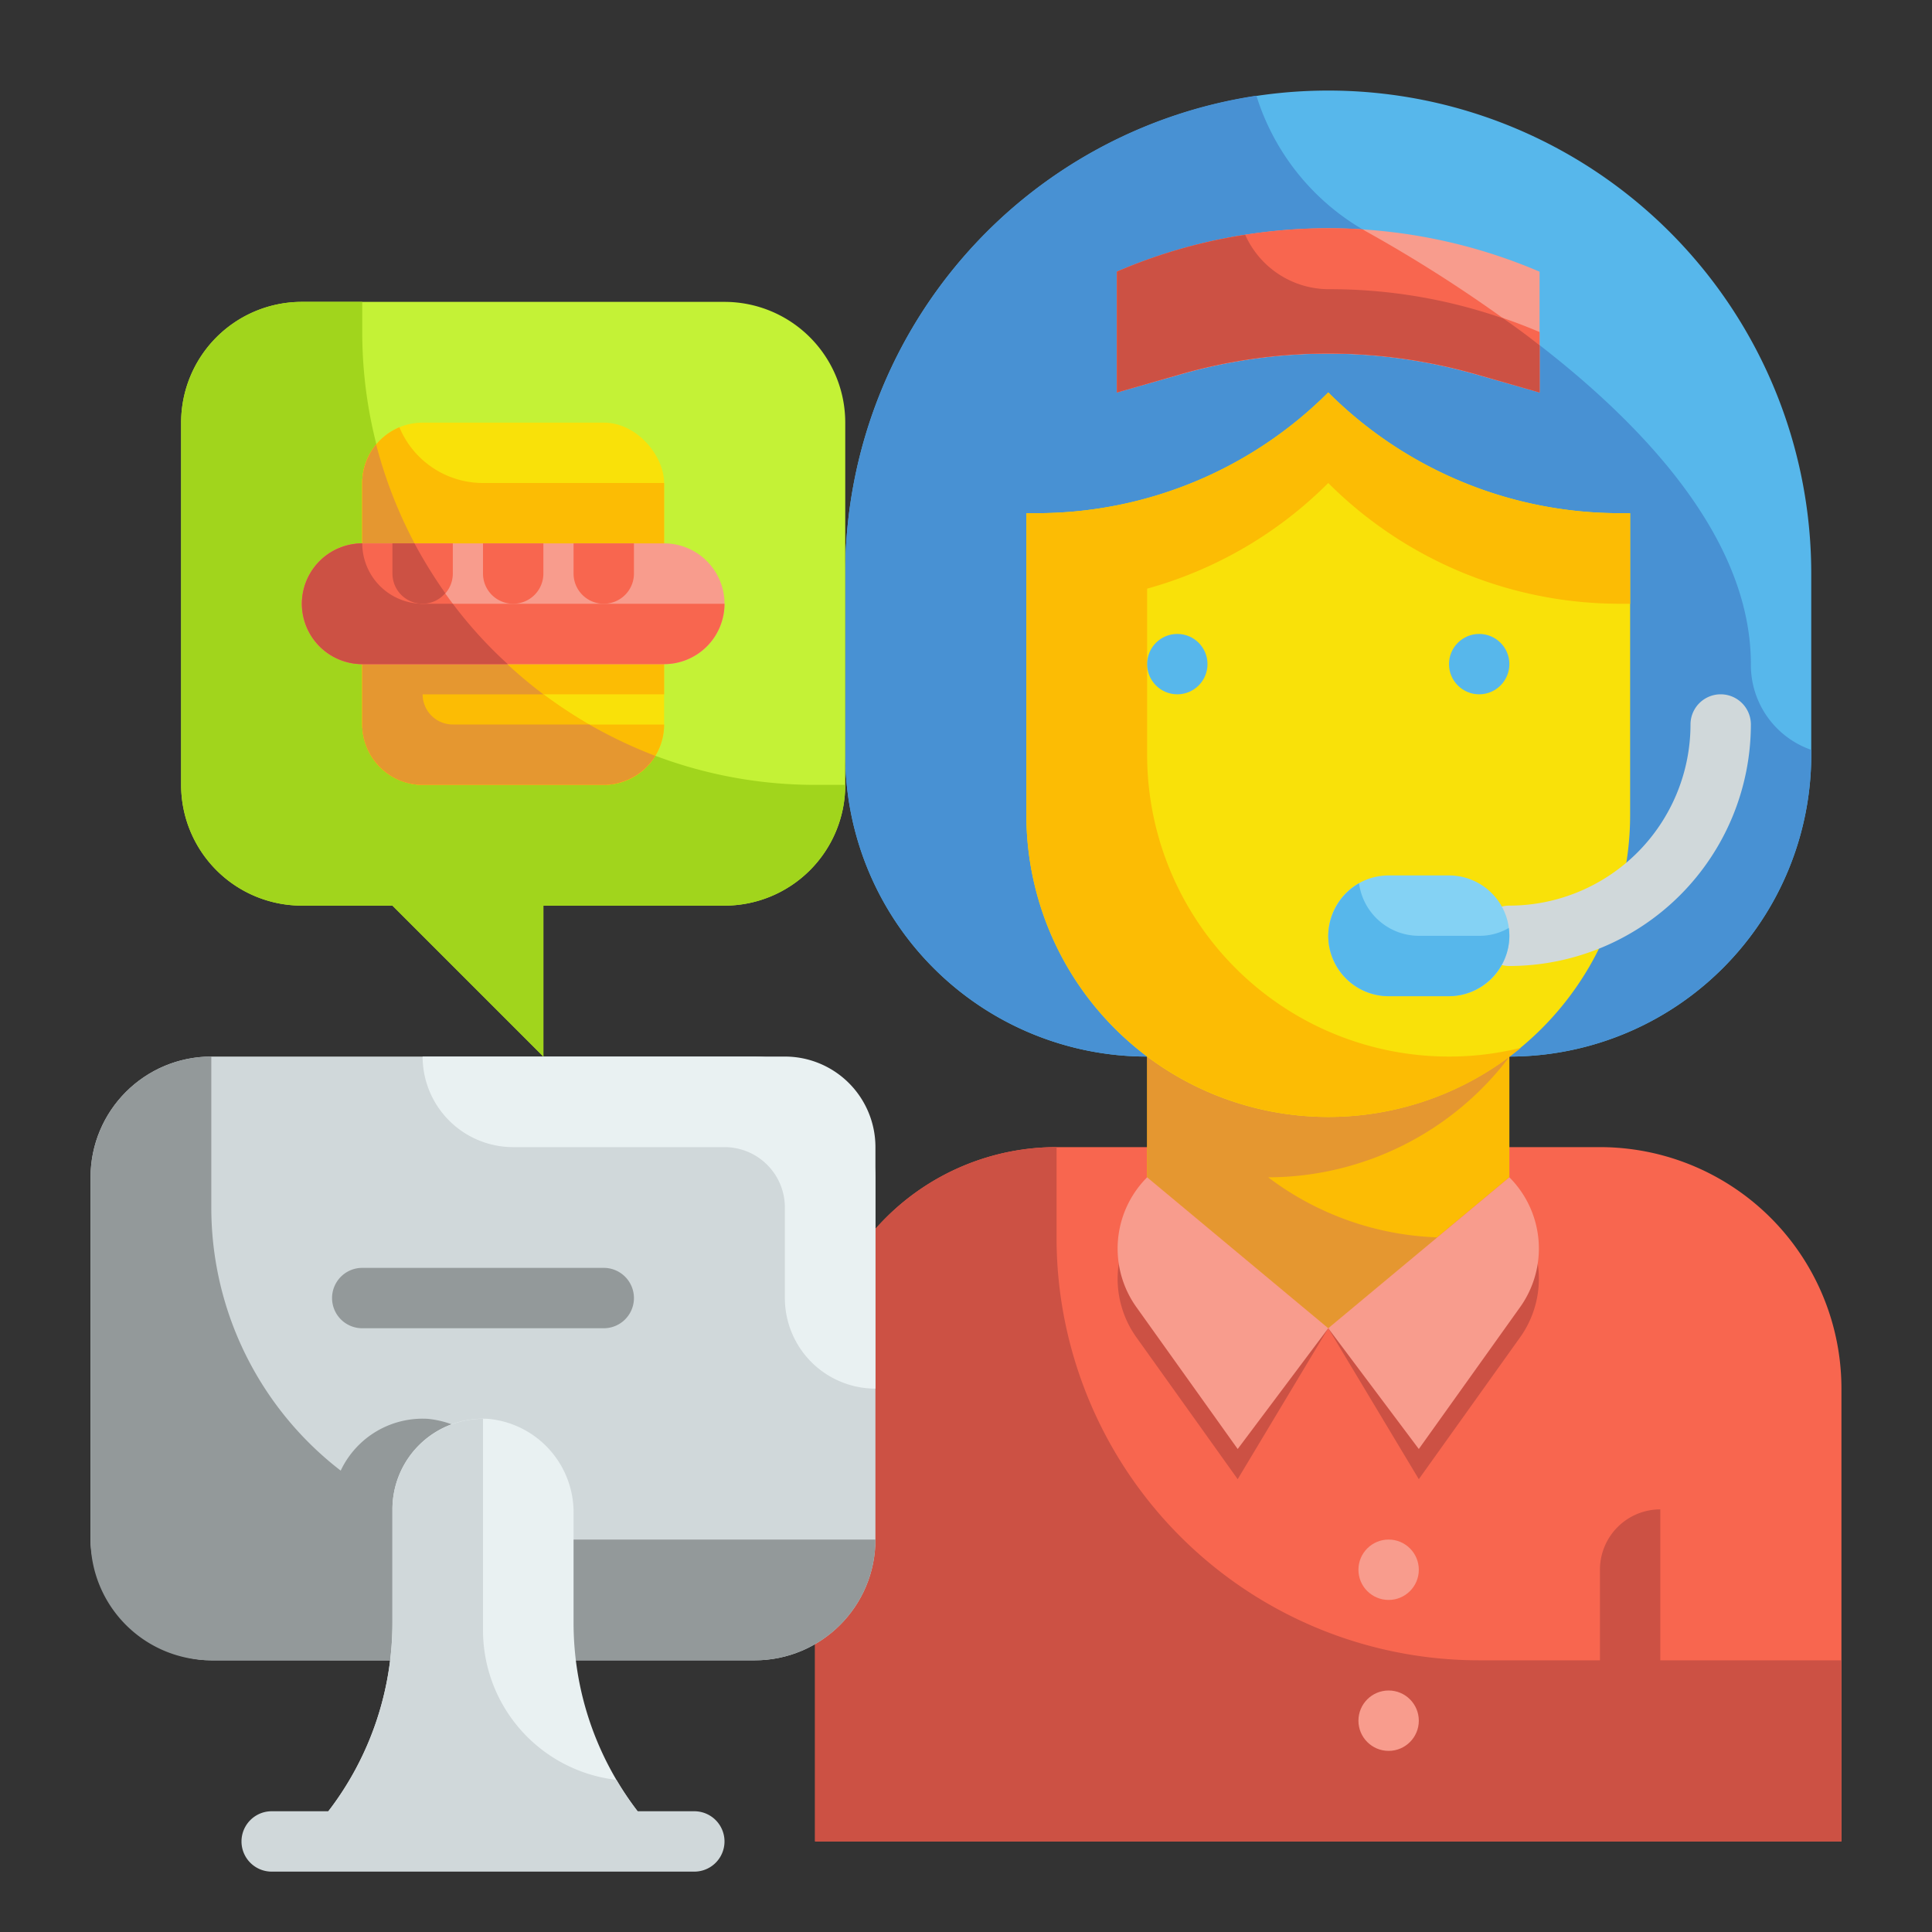 <svg height="512" viewBox="0 0 64 64" width="512" xmlns="http://www.w3.org/2000/svg"><rect x="0" y="0" width="64" height="64" fill="#333333" stroke="none"/><g id="Flat"><g id="Stroke_copy_2" data-name="Stroke copy 2"><g><g><path d="m35 38h18a8 8 0 0 1 8 8v15a0 0 0 0 1 0 0h-34a0 0 0 0 1 0 0v-15a8 8 0 0 1 8-8z" fill="#f8664f"/><g fill="#cc5144"><path d="m55 55v-5a2 2 0 0 0 -2 2v3h-4a14 14 0 0 1 -14-14v-3a8 8 0 0 0 -8 8v15h34v-6z"/><path d="m50.356 44.3-3.356 4.7-3-5 6-4a3.339 3.339 0 0 1 .356 4.3z"/><path d="m37.644 44.3 3.356 4.7 3-5-6-4a3.339 3.339 0 0 0 -.356 4.3z"/></g><path d="m50 35h-12a10 10 0 0 1 -10-10v-6a16 16 0 0 1 16-16 16 16 0 0 1 16 16v6a10 10 0 0 1 -10 10z" fill="#57b7eb"/><path d="m60 24.84v.16a10 10 0 0 1 -10 10h-12a10 10 0 0 1 -10-10v-6a16.006 16.006 0 0 1 13.62-15.83 7.835 7.835 0 0 0 3.66 4.51c4.68 2.63 12.72 8.06 12.72 14.32v.01a2.977 2.977 0 0 0 2 2.83z" fill="#4891d3"/><path d="m50 39-6 5-6-5v-7h12z" fill="#fcbc04"/><path d="m50 32v3.01a10.034 10.034 0 0 1 -7.99 3.99 9.856 9.856 0 0 0 5.61 1.99l-3.62 3.01-6-5v-7z" fill="#e59730"/><path d="m44 37a10 10 0 0 1 -10-10v-10h.344a13.65 13.65 0 0 0 9.656-4 13.657 13.657 0 0 0 9.656 4h.344v10a10 10 0 0 1 -10 10z" fill="#f9e109"/><path d="m54 17v3h-.34a13.659 13.659 0 0 1 -9.66-4 13.6 13.6 0 0 1 -6 3.5v5.5a10 10 0 0 0 10 10 9.819 9.819 0 0 0 2.38-.29 10.009 10.009 0 0 1 -16.38-7.71v-10h.34a13.653 13.653 0 0 0 9.66-4 13.67 13.67 0 0 0 4.43 2.96 13.632 13.632 0 0 0 5.23 1.04z" fill="#fcbc04"/><path d="m51 13-2.118-.6a17.764 17.764 0 0 0 -9.764 0l-2.118.6v-4a17.768 17.768 0 0 1 14 0z" fill="#f89c8d"/><path d="m51 11.44v1.56l-2.12-.61a17.788 17.788 0 0 0 -9.76 0l-2.12.61v-4a17.759 17.759 0 0 1 7-1.44c.38 0 .77.01 1.15.04a.913.913 0 0 0 .13.08 46.981 46.981 0 0 1 5.72 3.76z" fill="#f8664f"/><path d="m50.356 43.3-3.356 4.7-3-4 6-5a3.339 3.339 0 0 1 .356 4.3z" fill="#f89c8d"/><path d="m37.644 43.3 3.356 4.7 3-4-6-5a3.339 3.339 0 0 0 -.356 4.3z" fill="#f89c8d"/><path d="m51 11v2l-2.12-.61a17.788 17.788 0 0 0 -9.76 0l-2.12.61v-4a17.324 17.324 0 0 1 4.25-1.22 3.037 3.037 0 0 0 2.79 1.8 17.685 17.685 0 0 1 6.96 1.42z" fill="#f8664f"/><path d="m51 11.44v1.56l-2.12-.61a17.788 17.788 0 0 0 -9.76 0l-2.12.61v-4a17.324 17.324 0 0 1 4.25-1.22 3.037 3.037 0 0 0 2.79 1.8 17.462 17.462 0 0 1 5.76.97c.4.28.8.57 1.2.89z" fill="#cc5144"/><circle cx="49" cy="22" fill="#57b7eb" r="1"/><circle cx="46" cy="52" fill="#f89c8d" r="1"/><circle cx="46" cy="57" fill="#f89c8d" r="1"/><circle cx="39" cy="22" fill="#57b7eb" r="1"/><path d="m50 32a1 1 0 0 1 0-2 6.006 6.006 0 0 0 6-6 1 1 0 0 1 2 0 8.009 8.009 0 0 1 -8 8z" fill="#d0d8da"/><path d="m48 33h-2a2 2 0 0 1 -2-2 2 2 0 0 1 2-2h2a2 2 0 0 1 2 2 2 2 0 0 1 -2 2z" fill="#84d2f4"/></g><g><rect fill="#d0d8da" height="20" rx="4" width="26" x="3" y="35"/><path d="m17.08 55h-6.16a10.193 10.193 0 0 0 .08-1.24v-3.76a3 3 0 0 1 3.16-3 3.128 3.128 0 0 1 2.84 3.17v3.59a10.193 10.193 0 0 0 .08 1.24z" fill="#93999a"/><path d="m29 51a4 4 0 0 1 -4 4h-18a4 4 0 0 1 -4-4v-12a4 4 0 0 1 4-4v5a10.994 10.994 0 0 0 11 11z" fill="#93999a"/><path d="m19 53.757v-3.587a3.114 3.114 0 0 0 -2.839-3.17 3 3 0 0 0 -3.161 3v3.757a10.242 10.242 0 0 1 -3 7.243h12a10.242 10.242 0 0 1 -3-7.243z" fill="#e9f1f2"/><path d="m22 61h-12a10.25 10.25 0 0 0 3-7.24v-3.76a3 3 0 0 1 3-3v7a4.991 4.991 0 0 0 4.42 4.96 9.963 9.963 0 0 0 1.58 2.04z" fill="#d0d8da"/><path d="m26 35h-12a3 3 0 0 0 3 3h7a2 2 0 0 1 2 2v3a3 3 0 0 0 3 3v-8a3 3 0 0 0 -3-3z" fill="#e9f1f2"/><path d="m23 62h-14a1 1 0 0 1 0-2h14a1 1 0 0 1 0 2z" fill="#d0d8da"/><path d="m20 44h-8a1 1 0 0 1 0-2h8a1 1 0 0 1 0 2z" fill="#93999a"/></g><g><path d="m24 10h-14a4 4 0 0 0 -4 4v12a4 4 0 0 0 4 4h3l5 5v-5h6a4 4 0 0 0 4-4v-12a4 4 0 0 0 -4-4z" fill="#c4f236"/><path d="m27 26a15 15 0 0 1 -15-15v-1h-2a4 4 0 0 0 -4 4v12a4 4 0 0 0 4 4h3l5 5v-5h6a4 4 0 0 0 4-4z" fill="#a1d51c"/><rect fill="#f9e109" height="12" rx="2" width="10" x="12" y="14"/><g fill="#fcbc04"><path d="m21.71 25.04a2.03 2.03 0 0 1 -1.71.96h-6a2.006 2.006 0 0 1 -2-2v-8a1.978 1.978 0 0 1 .46-1.27 15.074 15.074 0 0 0 9.25 10.31z"/><path d="m21.71 25.04a2.03 2.03 0 0 1 -1.71.96h-6a2.006 2.006 0 0 1 -2-2v-8a1.978 1.978 0 0 1 .46-1.27 15.074 15.074 0 0 0 9.25 10.31z"/><path d="m13.231 14.154a2 2 0 0 0 -1.231 1.846v8a2 2 0 0 0 2 2h6a2 2 0 0 0 2-2h-7a1 1 0 0 1 -1-1h8v-7h-6a3 3 0 0 1 -2.769-1.846z"/></g><path d="m19.52 24h-4.52a1 1 0 0 1 -1-1h4a15.093 15.093 0 0 1 -5.54-8.28 2.041 2.041 0 0 0 -.46 1.28v8a2.006 2.006 0 0 0 2 2h6a2.03 2.03 0 0 0 1.71-.96 15.684 15.684 0 0 1 -2.19-1.04z" fill="#e59730"/><path d="m22 22h-10a2 2 0 0 1 -2-2 2 2 0 0 1 2-2h10a2 2 0 0 1 2 2 2 2 0 0 1 -2 2z" fill="#f89c8d"/><path d="m12 18a2 2 0 0 0 0 4h10a2 2 0 0 0 2-2h-10a2 2 0 0 1 -2-2z" fill="#f8664f"/><path d="m16.82 22h-4.82a2.006 2.006 0 0 1 -2-2 2.015 2.015 0 0 1 2-2h1.73a14.734 14.734 0 0 0 3.09 4z" fill="#f8664f"/><path d="m16.82 22h-4.82a2 2 0 0 1 0-4 2.006 2.006 0 0 0 2 2h1a14.411 14.411 0 0 0 1.82 2z" fill="#cc5144"/><path d="m18 18v1a1 1 0 0 1 -2 0v-1z" fill="#f8664f"/><path d="m21 18v1a1 1 0 0 1 -2 0v-1z" fill="#f8664f"/><path d="m15 18v1a1 1 0 0 1 -2 0v-1z" fill="#f8664f"/><path d="m14.75 19.65a.992.992 0 0 1 -.75.35 1 1 0 0 1 -1-1v-1h.73a16.235 16.235 0 0 0 1.02 1.65z" fill="#cc5144"/></g><path d="m50 31a2.015 2.015 0 0 1 -2 2h-2a2.006 2.006 0 0 1 -2-2 2.03 2.03 0 0 1 1.02-1.74 2.005 2.005 0 0 0 1.98 1.74h2a1.914 1.914 0 0 0 .98-.26 2.112 2.112 0 0 1 .02.26z" fill="#57b7eb"/></g></g></g></svg>